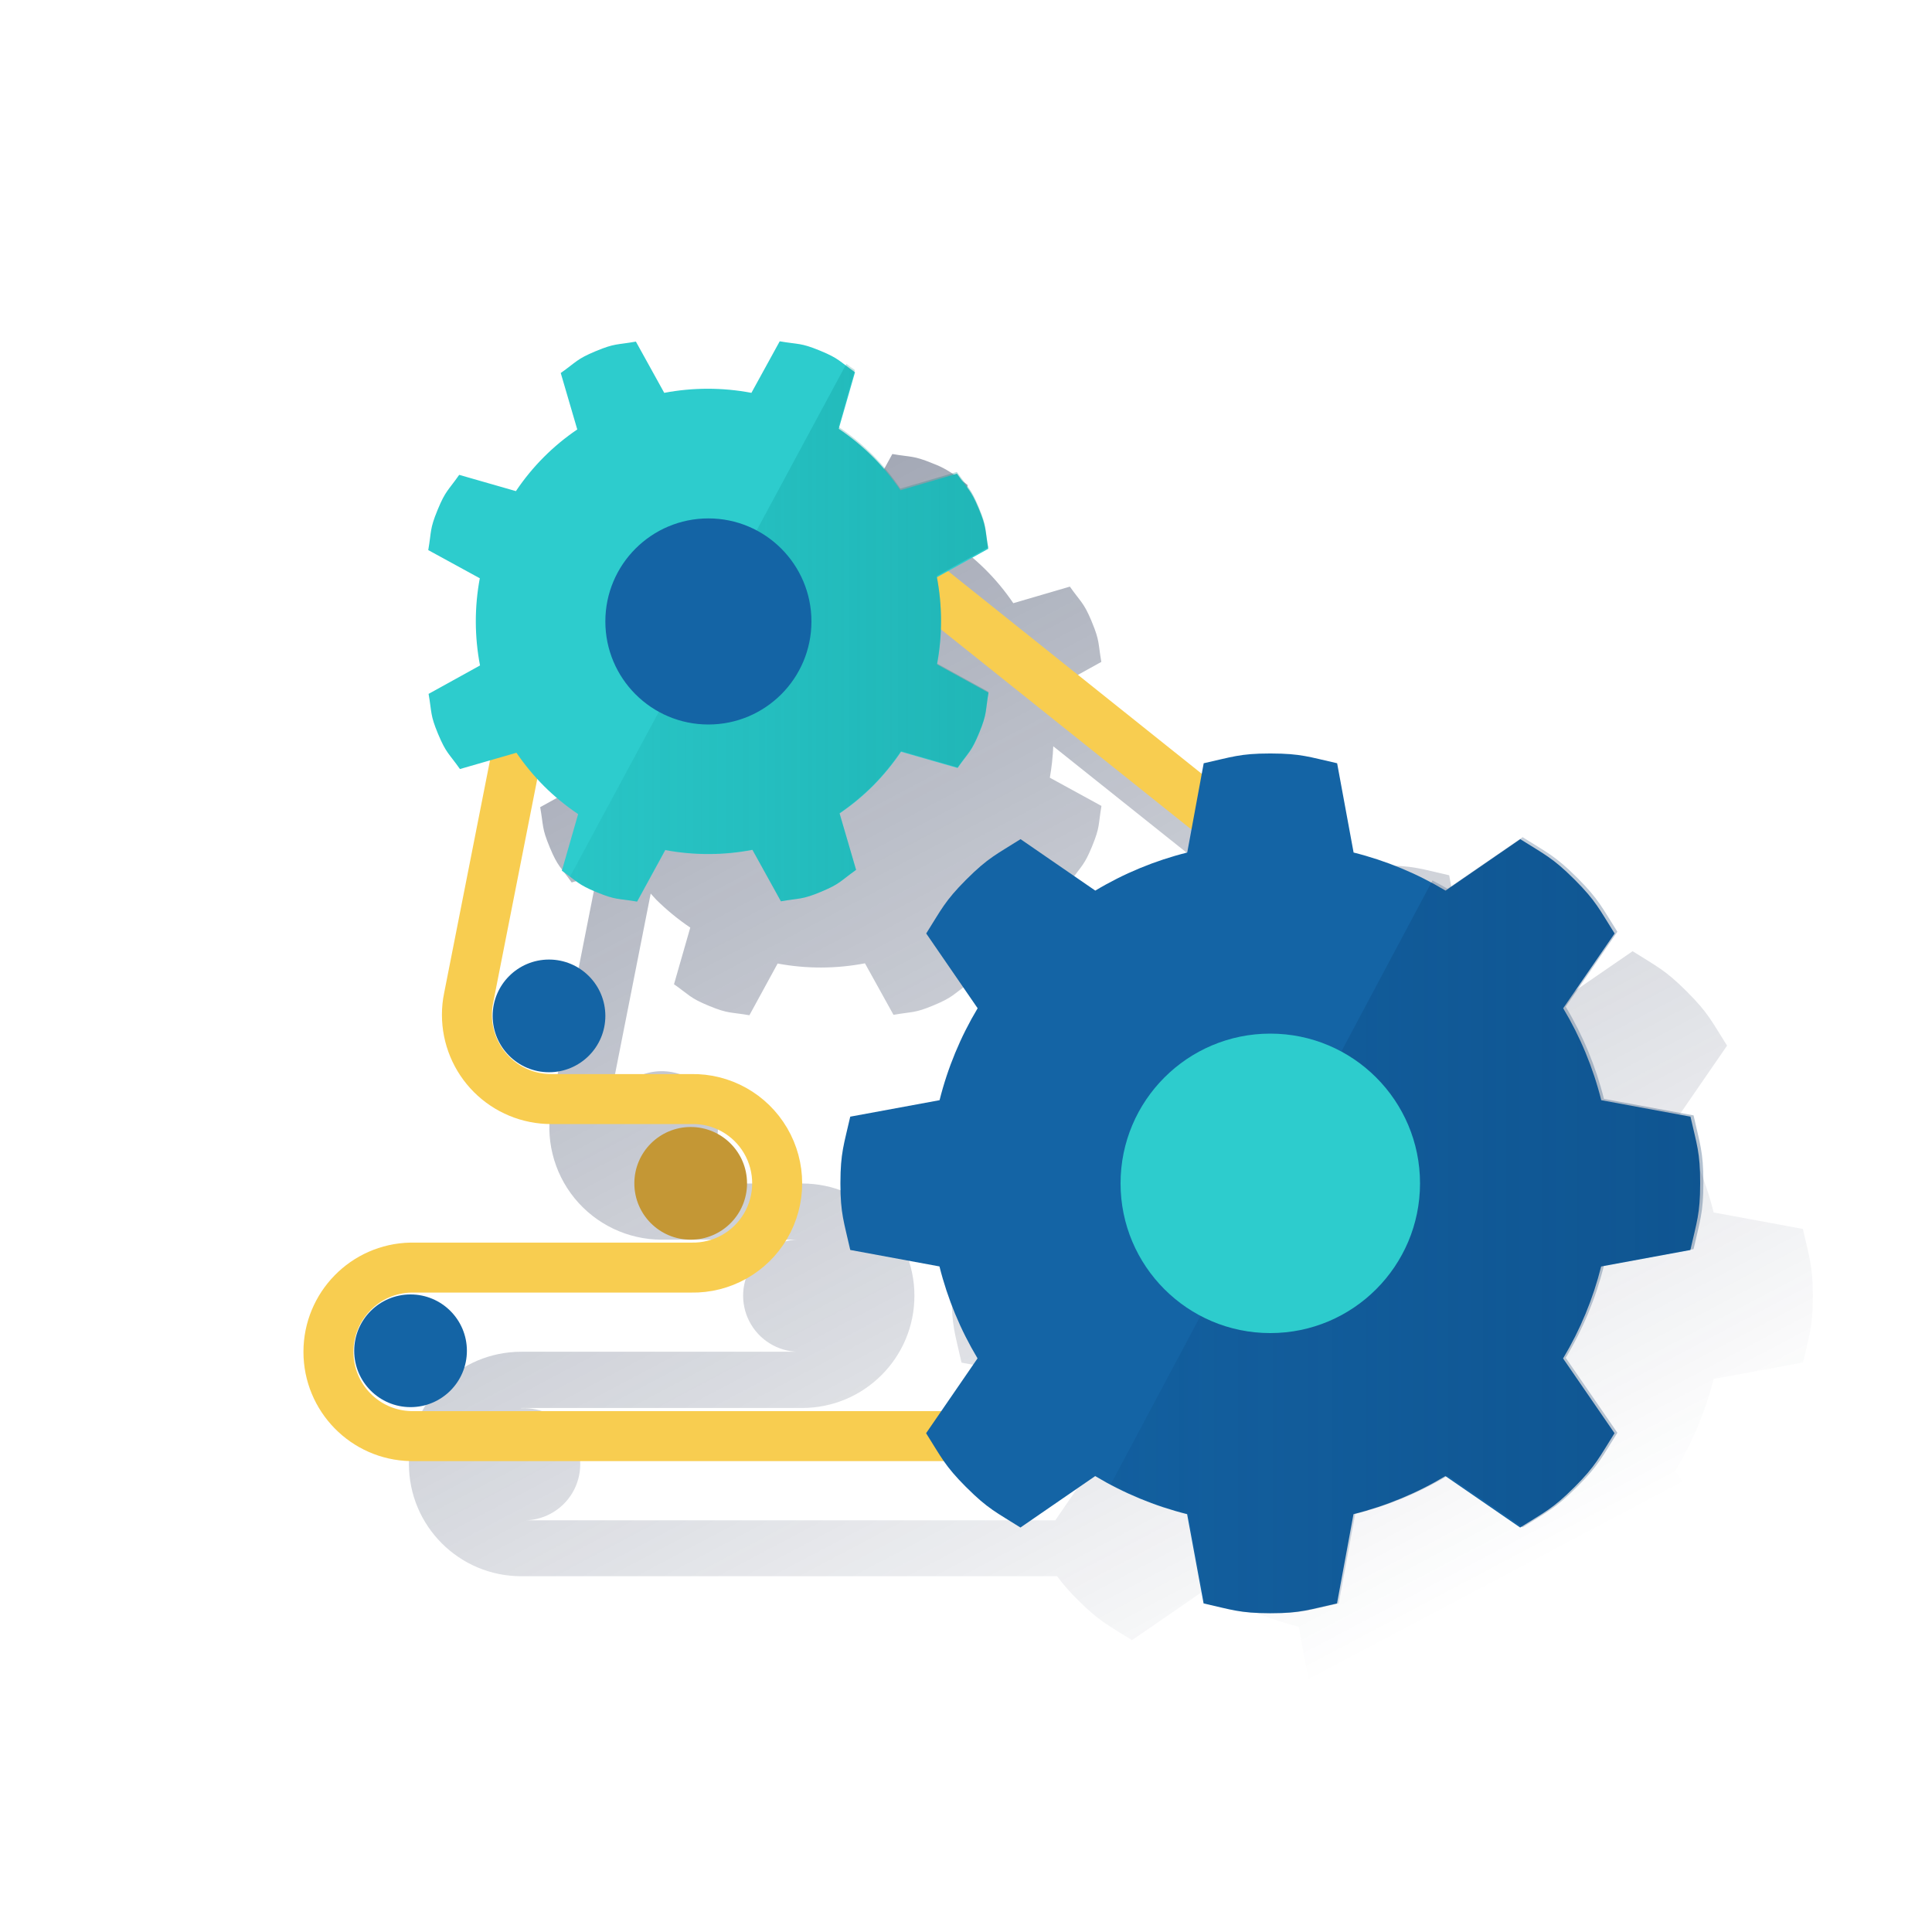 <?xml version="1.0" encoding="UTF-8"?>
<svg width="116px" height="116px" viewBox="0 0 116 116" version="1.1" xmlns="http://www.w3.org/2000/svg" xmlns:xlink="http://www.w3.org/1999/xlink">
    <!-- Generator: Sketch 58 (84663) - https://sketch.com -->
    <title>Selfdriven@1x</title>
    <desc>Created with Sketch.</desc>
    <defs>
        <linearGradient x1="3.913%" y1="-11.733%" x2="66.845%" y2="95.443%" id="linearGradient-1">
            <stop stop-color="#192647" offset="0%"></stop>
            <stop stop-color="#192647" stop-opacity="0.5" offset="0%"></stop>
            <stop stop-color="#192647" stop-opacity="0" offset="100%"></stop>
        </linearGradient>
        <linearGradient x1="100.009%" y1="50.003%" x2="0%" y2="50.003%" id="linearGradient-2">
            <stop stop-color="#028484" stop-opacity="0.3" offset="0%"></stop>
            <stop stop-color="#028484" stop-opacity="0.1" offset="100%"></stop>
        </linearGradient>
        <linearGradient x1="100%" y1="49.998%" x2="0%" y2="49.998%" id="linearGradient-3">
            <stop stop-color="#043263" stop-opacity="0.3" offset="0%"></stop>
            <stop stop-color="#043263" stop-opacity="0.1" offset="100%"></stop>
        </linearGradient>
    </defs>
    <g id="Selfdriven" stroke="none" stroke-width="1" fill="none" fill-rule="evenodd">
        <g id="Settings-and-Configuration/Selfdriven">
            <g id="Selfdriven" transform="translate(19.72, 20.493)">
                <path d="M88.527,53.294 L83.171,52.304 C82.685,50.36 81.913,48.499 80.882,46.78 L83.975,42.289 C83.056,40.834 82.852,40.335 81.586,39.067 L81.527,39.007 C80.257,37.743 79.759,37.537 78.304,36.619 L73.809,39.71 C73.515,39.534 73.209,39.376 72.907,39.215 L72.907,39.215 C71.444,38.43 69.891,37.828 68.281,37.422 L67.291,32.06 C65.612,31.68 65.119,31.474 63.323,31.472 L63.238,31.472 C61.446,31.472 60.949,31.689 59.27,32.06 L59.19,32.494 L44.15,20.497 L46.406,19.248 C46.204,18.091 46.311,17.989 45.841,16.861 L45.82,16.806 C45.348,15.68 45.194,15.686 44.517,14.729 L41.12,15.723 C40.132,14.265 38.872,13.012 37.408,12.033 L38.385,8.629 L38.088,8.412 L37.89,8.264 C37.417,7.866 36.878,7.552 36.298,7.338 L36.246,7.316 C35.115,6.853 35.01,6.964 33.857,6.767 L32.161,9.866 C30.428,9.543 28.649,9.547 26.918,9.88 L25.183,6.78 C24.027,6.982 23.923,6.875 22.794,7.342 L22.741,7.364 C21.614,7.837 21.619,7.991 20.661,8.666 L21.658,12.061 C20.934,12.553 20.258,13.112 19.638,13.73 C19.015,14.356 18.454,15.04 17.961,15.773 L14.556,14.794 C13.882,15.756 13.733,15.751 13.266,16.88 L13.244,16.934 C12.781,18.065 12.892,18.17 12.697,19.322 L15.798,21.015 C15.473,22.748 15.476,24.526 15.809,26.258 L12.714,27.97 C12.916,29.125 12.81,29.229 13.279,30.358 L13.3,30.413 C13.772,31.539 13.926,31.535 14.603,32.49 L16.124,32.056 L13.4,45.84 C12.994,47.824 13.501,49.885 14.781,51.455 C16.061,53.024 17.979,53.936 20.005,53.939 L28.44,53.939 C27.197,53.876 26.02,54.503 25.379,55.57 C24.738,56.637 24.738,57.97 25.379,59.037 C26.02,60.104 27.197,60.731 28.44,60.668 L11.576,60.668 C7.852,60.668 4.833,63.686 4.833,67.407 C4.833,71.129 7.852,74.146 11.576,74.146 L43.75,74.146 C44.116,74.642 44.522,75.107 44.964,75.536 L45.023,75.597 C46.293,76.86 46.791,77.066 48.246,77.984 L52.741,74.893 C53.354,75.255 53.986,75.585 54.633,75.881 L54.874,75.992 C55.163,76.12 55.452,76.246 55.743,76.363 C55.923,76.432 56.103,76.497 56.286,76.565 C56.503,76.645 56.72,76.727 56.955,76.801 C57.389,76.94 57.824,77.07 58.258,77.181 L59.248,82.543 C60.927,82.923 61.42,83.129 63.216,83.133 L63.301,83.133 C65.093,83.133 65.59,82.916 67.269,82.543 L68.259,77.181 C70.204,76.694 72.067,75.923 73.787,74.893 L78.283,77.984 C79.738,77.066 80.237,76.86 81.506,75.597 L81.564,75.536 C82.83,74.268 83.035,73.769 83.953,72.314 L80.861,67.823 C81.899,66.107 82.678,64.247 83.171,62.303 L88.538,61.313 C88.916,59.635 89.124,59.142 89.127,57.345 L89.127,57.262 C89.114,55.469 88.905,54.972 88.527,53.294 Z M11.576,64.044 L28.44,64.044 C32.164,64.044 35.183,61.027 35.183,57.305 C35.183,53.583 32.164,50.566 28.44,50.566 L20.005,50.566 C21.78,50.571 23.255,49.201 23.379,47.431 C23.504,45.662 22.235,44.099 20.477,43.855 C18.719,43.612 17.073,44.772 16.712,46.509 C16.712,46.509 16.712,46.509 16.712,46.509 L19.349,33.159 C19.462,33.28 19.566,33.406 19.681,33.525 C20.309,34.146 20.993,34.707 21.725,35.201 L20.748,38.603 C20.965,38.75 21.115,38.87 21.256,38.976 L21.256,38.976 C21.43,39.106 21.566,39.213 21.708,39.313 L21.732,39.328 C21.79,39.369 21.851,39.408 21.916,39.449 L21.977,39.484 L22.129,39.569 L22.218,39.614 L22.4,39.703 L22.494,39.747 L22.835,39.894 L22.887,39.916 C24.019,40.378 24.123,40.266 25.276,40.463 L26.97,37.359 C28.703,37.683 30.482,37.679 32.213,37.346 L33.927,40.439 C35.082,40.237 35.186,40.346 36.316,39.877 L36.368,39.855 C37.495,39.382 37.491,39.23 38.448,38.553 L37.451,35.158 C38.175,34.666 38.851,34.107 39.471,33.491 C40.093,32.863 40.655,32.179 41.148,31.446 L44.553,32.425 C45.227,31.465 45.377,31.468 45.844,30.339 L45.865,30.284 C46.328,29.156 46.217,29.049 46.413,27.897 L43.313,26.201 C43.424,25.578 43.493,24.948 43.52,24.315 L58.486,36.254 L58.269,37.431 C56.324,37.917 54.461,38.688 52.741,39.719 L48.246,36.627 C46.791,37.546 46.291,37.752 45.023,39.015 L44.964,39.076 C43.698,40.344 43.494,40.843 42.575,42.297 L45.668,46.789 C44.636,48.507 43.865,50.369 43.379,52.313 L38.012,53.303 C37.634,54.981 37.425,55.474 37.423,57.271 L37.423,57.354 C37.423,59.147 37.64,59.644 38.012,61.322 L43.379,62.312 C43.865,64.256 44.636,66.117 45.668,67.836 L43.643,70.788 L11.576,70.788 C12.819,70.851 13.996,70.224 14.637,69.157 C15.278,68.09 15.278,66.757 14.637,65.69 C13.996,64.623 12.819,63.996 11.576,64.059 L11.576,64.044 Z" id="Shape" fill="url(#linearGradient-1)" fill-rule="nonzero"></path>
                <path d="M51.04,65.733 L4.948,65.733 C2.199,65.676 0,63.428 0,60.674 C0,57.92 2.199,55.672 4.948,55.615 L21.785,55.615 C23.615,55.653 25.322,54.697 26.248,53.116 C27.174,51.535 27.174,49.576 26.248,47.995 C25.322,46.414 23.615,45.458 21.785,45.496 L13.368,45.496 C12.028,45.497 10.743,44.964 9.795,44.016 C8.847,43.067 8.315,41.78 8.315,40.438 C8.314,40.096 8.349,39.754 8.419,39.419 L13.368,14.307" id="Path" stroke="#F8CD50" stroke-width="3.001"></path>
                <circle id="Oval" fill="#1464A5" fill-rule="nonzero" cx="4.93" cy="60.61" r="3.383"></circle>
                <circle id="Oval" fill="#1464A5" fill-rule="nonzero" cx="13.243" cy="40.503" r="3.383"></circle>
                <path d="M28.42,8.7 L65.927,38.667" id="Path" stroke="#F8CD50" stroke-width="3.001"></path>
                <circle id="Oval" fill="#C49735" fill-rule="nonzero" cx="21.75" cy="50.557" r="3.383"></circle>
                <path d="M36.543,19.399 C36.867,17.67 36.862,15.895 36.53,14.168 L39.618,12.458 C39.417,11.305 39.525,11.201 39.057,10.074 L39.035,10.022 C38.563,8.898 38.411,8.902 37.735,7.948 L34.345,8.941 C33.853,8.219 33.295,7.544 32.678,6.926 C32.053,6.304 31.37,5.744 30.639,5.253 L31.616,1.857 C30.658,1.183 30.66,1.034 29.533,0.568 L29.479,0.546 C28.352,0.085 28.246,0.195 27.095,0 L25.396,3.094 C23.666,2.766 21.891,2.766 20.162,3.094 L18.46,0.017 C17.305,0.221 17.201,0.113 16.076,0.581 L16.022,0.602 C14.897,1.075 14.903,1.227 13.948,1.903 L14.94,5.292 C13.485,6.277 12.234,7.535 11.256,8.995 L7.851,8.018 C7.177,8.976 7.029,8.973 6.563,10.1 L6.542,10.152 C6.078,11.281 6.191,11.385 5.993,12.536 L9.088,14.228 C8.764,15.958 8.769,17.733 9.101,19.462 L6.013,21.169 C6.214,22.322 6.106,22.426 6.574,23.553 L6.596,23.605 C7.068,24.729 7.22,24.725 7.896,25.681 L11.288,24.703 C11.78,25.425 12.338,26.099 12.955,26.717 C13.579,27.337 14.262,27.896 14.992,28.387 L14.015,31.785 C14.973,32.457 14.971,32.606 16.098,33.072 L16.152,33.094 C17.281,33.555 17.385,33.445 18.536,33.64 L20.227,30.548 C21.957,30.871 23.732,30.866 25.461,30.535 L27.171,33.623 C28.324,33.421 28.428,33.527 29.555,33.061 L29.609,33.038 C30.734,32.567 30.73,32.413 31.683,31.737 L30.691,28.348 C31.413,27.857 32.088,27.299 32.706,26.682 C33.326,26.055 33.886,25.373 34.38,24.643 L37.776,25.618 C38.45,24.66 38.599,24.662 39.065,23.535 L39.087,23.483 C39.549,22.354 39.436,22.25 39.633,21.1 L36.543,19.399 Z" id="Path" fill="#2DCCCD" fill-rule="nonzero"></path>
                <path d="M36.538,19.343 C36.862,17.607 36.858,15.825 36.525,14.09 L39.616,12.373 C39.414,11.215 39.523,11.111 39.054,9.979 L39.032,9.927 C38.56,8.798 38.408,8.802 37.731,7.845 L34.338,8.841 C33.846,8.116 33.288,7.438 32.67,6.817 C32.044,6.194 31.361,5.631 30.629,5.138 L31.607,1.725 C31.39,1.58 31.238,1.46 31.099,1.353 L14.5,32.149 C14.97,32.544 15.503,32.855 16.077,33.07 L16.131,33.092 C17.261,33.555 17.366,33.444 18.518,33.64 L20.21,30.535 C21.941,30.859 23.718,30.855 25.448,30.522 L27.16,33.623 C28.314,33.42 28.418,33.527 29.546,33.059 L29.6,33.035 C30.726,32.563 30.722,32.408 31.676,31.729 L30.683,28.326 C31.406,27.832 32.081,27.272 32.7,26.653 C33.32,26.023 33.881,25.338 34.375,24.605 L37.774,25.584 C38.449,24.622 38.599,24.624 39.065,23.493 L39.087,23.441 C39.549,22.307 39.436,22.202 39.633,21.047 L36.538,19.343 Z" id="Path" fill="url(#linearGradient-2)" fill-rule="nonzero"></path>
                <circle id="Oval" fill="#1464A5" fill-rule="nonzero" cx="22.813" cy="16.82" r="6.187"></circle>
                <path d="M81.779,46.553 L76.422,45.564 C75.935,43.621 75.165,41.762 74.136,40.044 L77.224,35.554 C76.307,34.101 76.101,33.602 74.838,32.336 L74.778,32.277 C73.511,31.013 73.012,30.809 71.559,29.891 L67.072,32.98 C65.355,31.95 63.495,31.18 61.552,30.694 L60.563,25.334 C58.887,24.957 58.395,24.751 56.599,24.747 L56.516,24.747 C54.725,24.747 54.228,24.964 52.552,25.334 L51.563,30.694 C49.62,31.18 47.76,31.95 46.043,32.98 L41.556,29.891 C40.103,30.809 39.604,31.013 38.337,32.277 L38.277,32.336 C37.014,33.604 36.808,34.101 35.891,35.554 L38.979,40.044 C37.95,41.762 37.18,43.621 36.693,45.564 L31.33,46.553 C30.95,48.229 30.744,48.722 30.74,50.515 L30.74,50.594 C30.74,52.383 30.957,52.88 31.33,54.556 L36.687,55.545 C37.173,57.488 37.943,59.348 38.973,61.065 L35.884,65.559 C36.802,67.012 37.008,67.511 38.27,68.778 L38.331,68.836 C39.597,70.101 40.096,70.305 41.549,71.222 L46.037,68.133 C47.754,69.163 49.614,69.934 51.556,70.42 L52.545,75.779 C54.222,76.156 54.714,76.364 56.51,76.367 L56.592,76.367 C58.384,76.367 58.88,76.15 60.557,75.779 L61.546,70.42 C63.488,69.934 65.348,69.163 67.065,68.133 L71.553,71.222 C73.006,70.305 73.505,70.101 74.771,68.836 L74.832,68.778 C76.094,67.509 76.3,67.012 77.218,65.559 L74.129,61.069 C75.159,59.352 75.929,57.492 76.415,55.549 L81.772,54.56 C82.152,52.884 82.358,52.392 82.36,50.598 L82.36,50.513 C82.364,48.726 82.158,48.229 81.779,46.553 Z" id="Path" fill="#1464A5" fill-rule="nonzero"></path>
                <path d="M76.583,45.485 C76.095,43.538 75.321,41.673 74.287,39.951 L77.389,35.45 C76.468,33.994 76.261,33.494 74.993,32.224 L74.932,32.165 C73.66,30.897 73.159,30.693 71.7,29.773 L67.193,32.87 C66.897,32.693 66.592,32.533 66.287,32.372 L46.98,68.611 C48.446,69.396 50.004,69.999 51.617,70.405 L52.61,75.777 C54.294,76.156 54.789,76.364 56.592,76.367 L56.675,76.367 C58.474,76.367 58.973,76.149 60.657,75.777 L61.65,70.405 C63.601,69.918 65.469,69.145 67.193,68.113 L71.7,71.209 C73.159,70.289 73.66,70.085 74.932,68.817 L74.993,68.759 C76.261,67.487 76.468,66.989 77.389,65.532 L74.287,61.031 C75.321,59.31 76.095,57.445 76.583,55.498 L81.963,54.506 C82.344,52.825 82.551,52.332 82.553,50.534 L82.553,50.449 C82.553,48.655 82.336,48.157 81.963,46.476 L76.583,45.485 Z" id="Path" fill="url(#linearGradient-3)" fill-rule="nonzero"></path>
                <circle id="Oval" fill="#2DCCCD" fill-rule="nonzero" cx="56.55" cy="50.557" r="8.99"></circle>
            </g>
        </g>
    </g>
</svg>